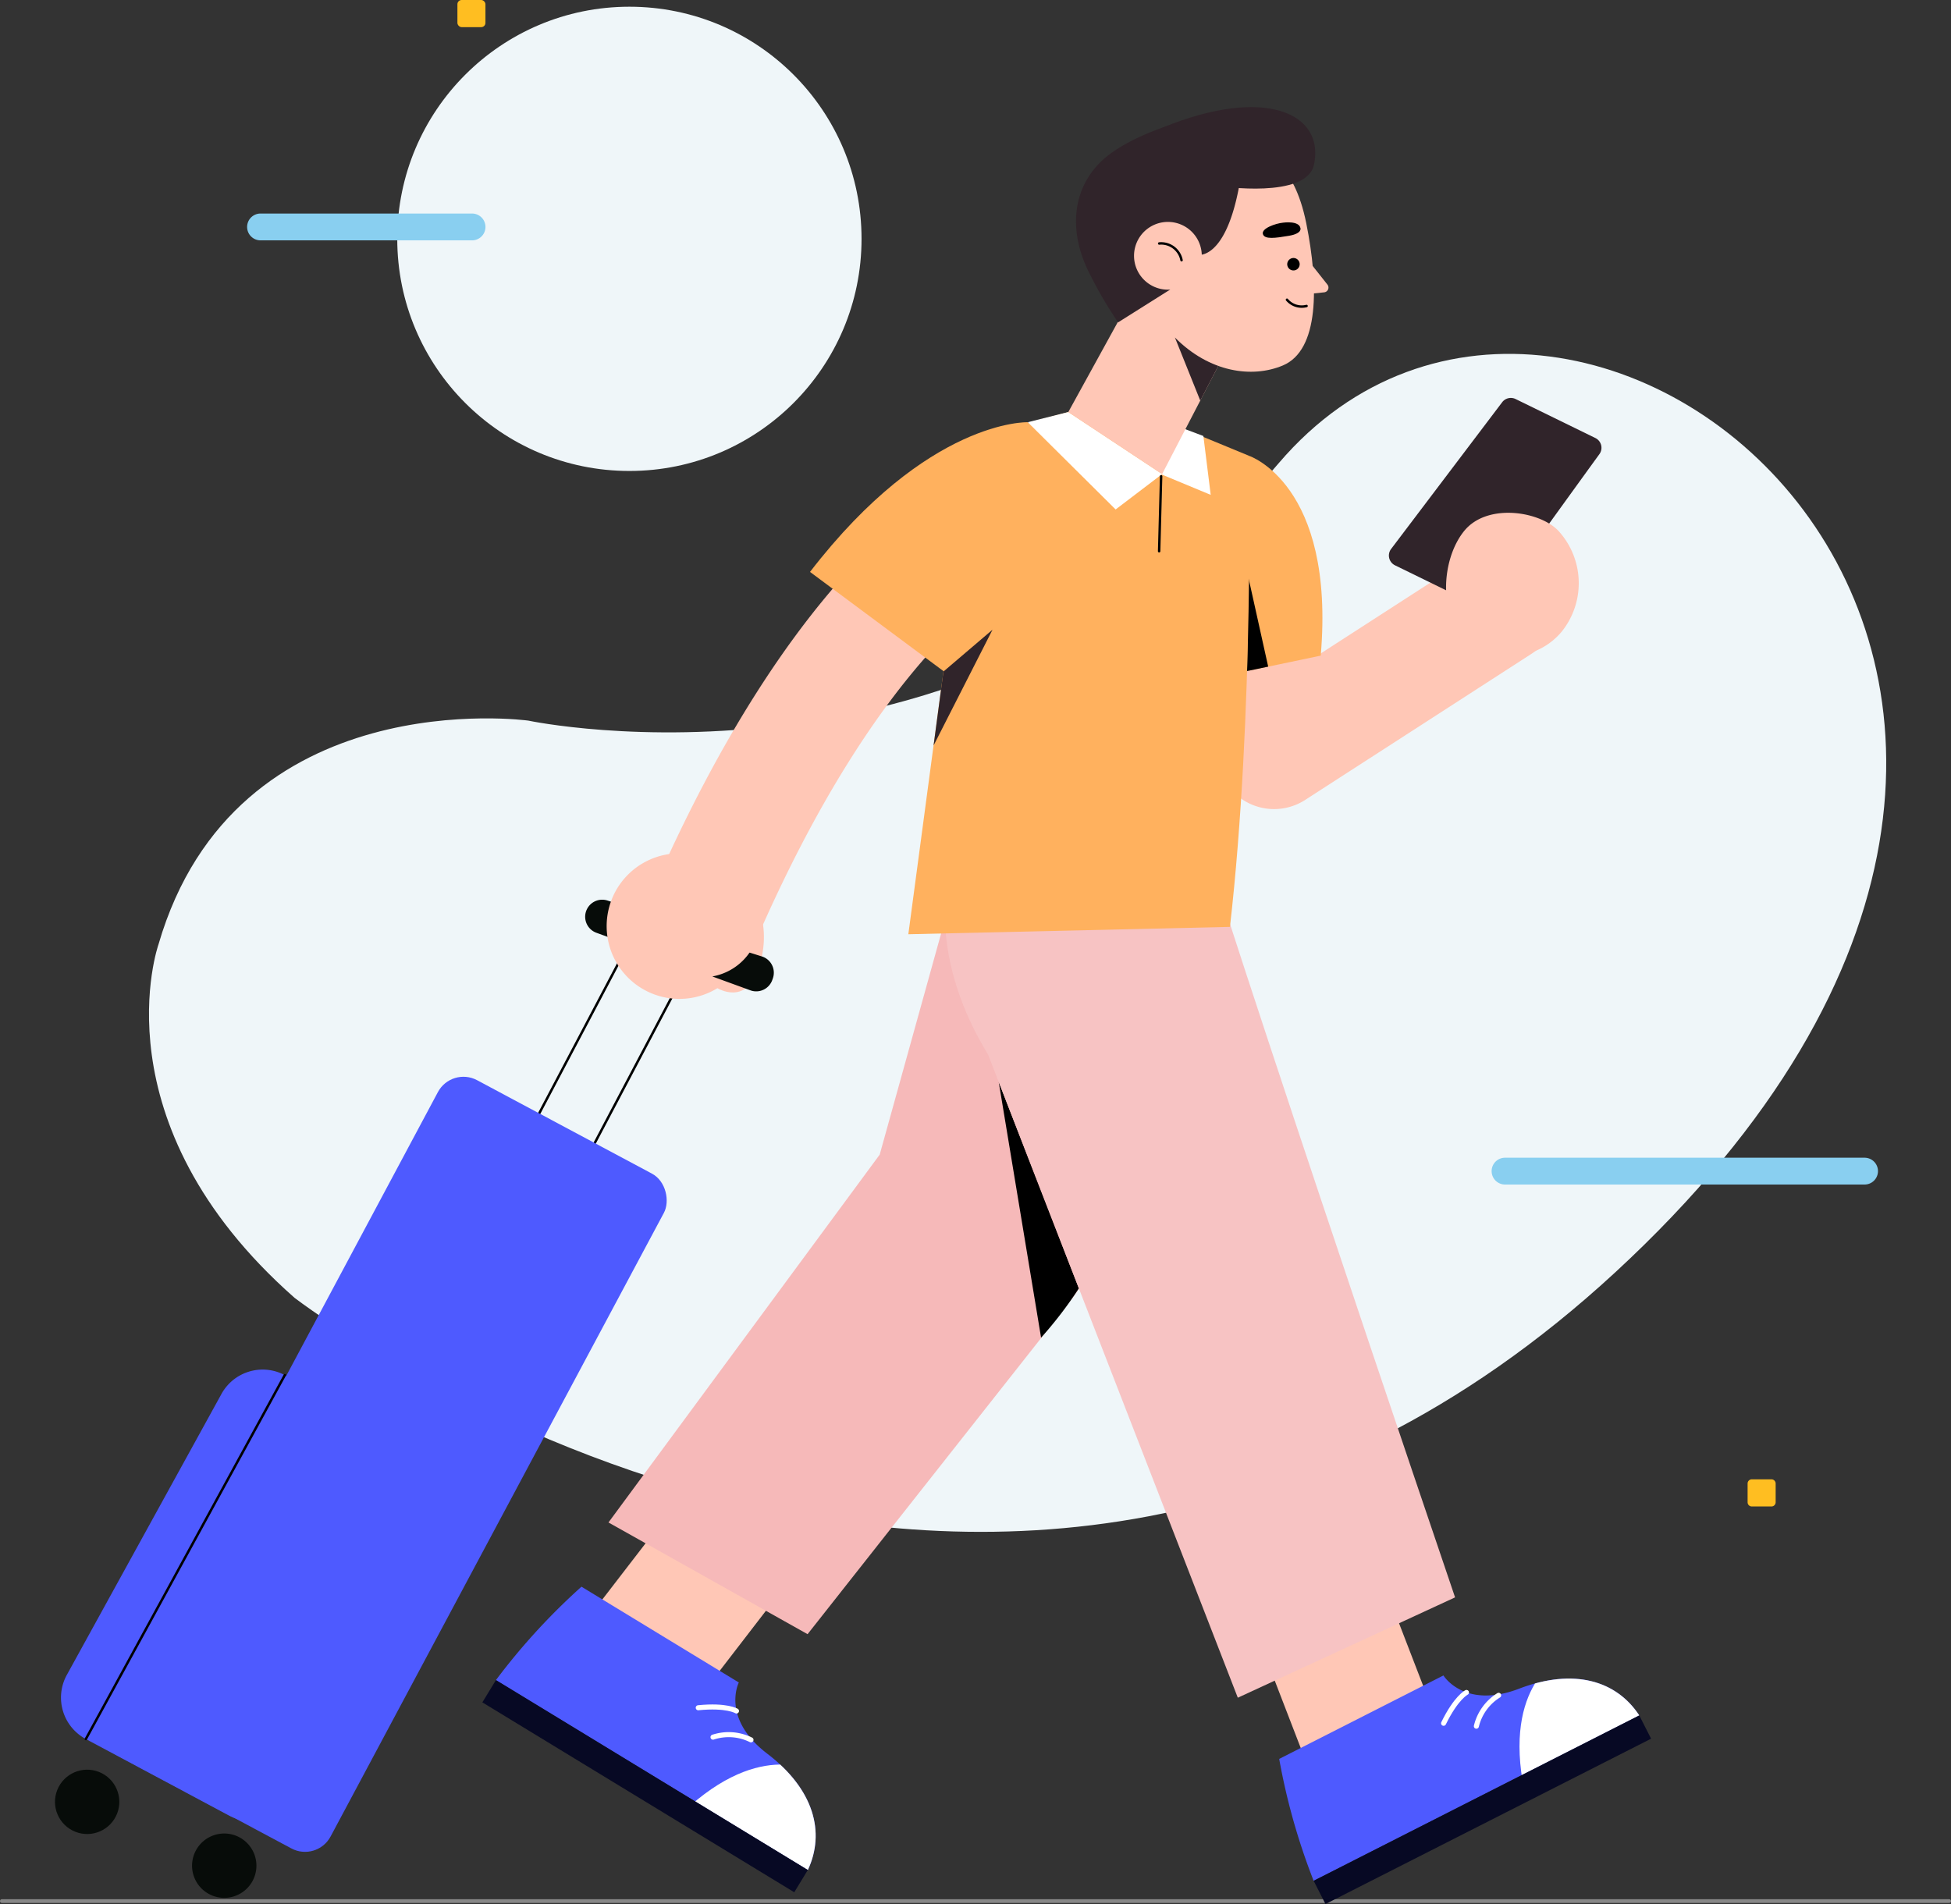 <svg xmlns="http://www.w3.org/2000/svg" xmlns:xlink="http://www.w3.org/1999/xlink" width="261.835" height="255.559" viewBox="0 0 261.835 255.559">
  <rect x="0" y="0" width="261.835" height="255.559" fill="#333333" stroke="none"/>
  <defs>
    <clipPath id="clip-path">
      <path id="Path_27762" data-name="Path 27762" d="M135.509,292.113l21.116,12.857s-2.434,4.789,3.822,9.562,7.806,10.542,5.441,15.611L124.026,304.65A86.6,86.6,0,0,1,135.509,292.113Z" transform="translate(-124.026 -292.113)" fill="#4756df"/>
    </clipPath>
    <clipPath id="clip-path-2">
      <path id="Path_27770" data-name="Path 27770" d="M188.764,310.648l22.041-11.2s2.793,4.589,10.142,1.78,13.073-1.1,16.14,3.582l-43.7,22.2A86.561,86.561,0,0,1,188.764,310.648Z" transform="translate(-188.764 -299.452)" fill="#4756df"/>
    </clipPath>
  </defs>
  <g id="travelling_img" transform="translate(-82.942 -168.644)">
    <g id="Group_5303" data-name="Group 5303" transform="translate(101.467 148.644)">
      <g id="Group_5301" data-name="Group 5301" transform="translate(1.471 20.902)">
        <path id="Path_27755" data-name="Path 27755" d="M114.887,316.907s94.511,72.884,177.207-3.386c87.337-80.553-4.73-155.977-45.14-108.625s-100.7,34.538-100.7,34.538-39.3-5.433-49.624,30.027C96.634,269.461,88.142,293.313,114.887,316.907Z" transform="translate(-95.353 -143.617)" fill="#eff6f9"/>
        <circle id="Ellipse_245" data-name="Ellipse 245" cx="31.155" cy="31.155" r="31.155" transform="translate(33.318)" fill="#eff6f9"/>
      </g>
      <g id="Group_5302" data-name="Group 5302">
        <path id="Path_27756" data-name="Path 27756" d="M133.649,182.209H105.262a1.8,1.8,0,0,1-1.8-1.8h0a1.8,1.8,0,0,1,1.8-1.8h28.387a1.8,1.8,0,0,1,1.8,1.8h0A1.8,1.8,0,0,1,133.649,182.209Z" transform="translate(-88.822 -129.949)" fill="#89cff0"/>
        <path id="Path_27757" data-name="Path 27757" d="M256.37,260.253H208.12a1.8,1.8,0,0,1-1.8-1.8h0a1.8,1.8,0,0,1,1.8-1.8H256.37a1.8,1.8,0,0,1,1.8,1.8h0A1.8,1.8,0,0,1,256.37,260.253Z" transform="translate(-24.66 -81.267)" fill="#89cff0"/>
        <rect id="Rectangle_2983" data-name="Rectangle 2983" width="3.761" height="3.642" rx="0.565" transform="translate(42.863 20)" fill="#ffbe21"/>
        <path id="Rectangle_2984" data-name="Rectangle 2984" d="M.564,0H3.2a.565.565,0,0,1,.565.565V3.078a.565.565,0,0,1-.565.565H.565A.565.565,0,0,1,0,3.078V.564A.564.564,0,0,1,.564,0Z" transform="translate(216.013 218.553)" fill="#ffbe21"/>
      </g>
    </g>
    <g id="Group_5347" data-name="Group 5347" transform="translate(83.192 183.02)">
      <line id="Line_77" data-name="Line 77" x2="261.335" transform="translate(0 240.783)" fill="none" stroke="#888" stroke-linecap="round" stroke-linejoin="round" stroke-width="0.5"/>
      <g id="Group_5346" data-name="Group 5346" transform="translate(5.841 0)">
        <g id="Group_5345" data-name="Group 5345" transform="translate(0)">
          <g id="Group_5320" data-name="Group 5320" transform="translate(58.644 88.616)">
            <g id="Group_5314" data-name="Group 5314" transform="translate(0 14.008)">
              <g id="Group_5311" data-name="Group 5311" transform="translate(0 78.543)">
                <path id="Path_27759" data-name="Path 27759" d="M146.4,314.665l-15.741-9.586L148.9,281.385l15.741,9.586Z" transform="translate(-118.066 -281.385)" fill="#ffc7b6"/>
                <g id="Group_5310" data-name="Group 5310" transform="translate(0 17.419)">
                  <g id="Group_5309" data-name="Group 5309" transform="translate(1.82)">
                    <path id="Path_27760" data-name="Path 27760" d="M135.509,292.113l21.116,12.857s-2.434,4.789,3.822,9.562,7.806,10.542,5.441,15.611L124.026,304.65A86.6,86.6,0,0,1,135.509,292.113Z" transform="translate(-124.026 -292.113)" fill="#4e5aff"/>
                    <g id="Group_5308" data-name="Group 5308" clip-path="url(#clip-path)">
                      <path id="Path_27761" data-name="Path 27761" d="M159.242,307.793s-7.6-4.681-18.527,6.443h0l17.4,10.6S163.234,312.9,159.242,307.793Z" transform="translate(-116.646 -282.942)" fill="#fff"/>
                    </g>
                  </g>
                  <rect id="Rectangle_2986" data-name="Rectangle 2986" width="49.014" height="3.501" transform="matrix(0.854, 0.52, -0.52, 0.854, 1.821, 12.537)" fill="#070924"/>
                  <path id="Path_27763" data-name="Path 27763" d="M145.881,302.593s-1.312-.817-5.133-.435" transform="translate(-111.775 -285.91)" fill="none" stroke="#fff" stroke-linecap="round" stroke-linejoin="round" stroke-width="0.677"/>
                  <path id="Path_27764" data-name="Path 27764" d="M147.063,305.05a6.727,6.727,0,0,0-5.094-.361" transform="translate(-111.013 -284.493)" fill="none" stroke="#fff" stroke-linecap="round" stroke-linejoin="round" stroke-width="0.677"/>
                </g>
              </g>
              <g id="Group_5313" data-name="Group 5313" transform="translate(16.925)">
                <g id="Group_5312" data-name="Group 5312">
                  <path id="Path_27765" data-name="Path 27765" d="M180.272,233.015l-10.543,37.972-36.4,49.371,26.721,14.992,34.736-44.05a39.378,39.378,0,0,0,5.49-9.359l6.956-22.126Z" transform="translate(-133.328 -233.015)" fill="#f6b9b9"/>
                </g>
                <path id="Path_27766" data-name="Path 27766" d="M176.337,278.092l-10.754-27.7,5.683,34.322A53.459,53.459,0,0,0,176.337,278.092Z" transform="translate(-113.208 -222.174)"/>
              </g>
            </g>
            <g id="Group_5319" data-name="Group 5319" transform="translate(62.073)">
              <g id="Group_5318" data-name="Group 5318" transform="translate(38.507 99.284)">
                <path id="Path_27767" data-name="Path 27767" d="M212.6,314.888l-16.432,8.346-11.325-29.357,16.432-8.346Z" transform="translate(-184.847 -285.531)" fill="#ffc7b6"/>
                <g id="Group_5317" data-name="Group 5317" transform="translate(6.361 22.604)">
                  <g id="Group_5316" data-name="Group 5316">
                    <path id="Path_27768" data-name="Path 27768" d="M188.764,310.648l22.041-11.2s2.793,4.589,10.142,1.78,13.073-1.1,16.14,3.582l-43.7,22.2A86.561,86.561,0,0,1,188.764,310.648Z" transform="translate(-188.764 -299.452)" fill="#4e5aff"/>
                    <g id="Group_5315" data-name="Group 5315" clip-path="url(#clip-path-2)">
                      <path id="Path_27769" data-name="Path 27769" d="M213.876,298.113s-7.979,4-4.266,19.148h0l18.162-9.225S220.319,297.407,213.876,298.113Z" transform="translate(-176.375 -300.308)" fill="#fff"/>
                    </g>
                  </g>
                  <rect id="Rectangle_2987" data-name="Rectangle 2987" width="49.014" height="3.501" transform="translate(4.624 27.557) rotate(-26.927)" fill="#070924"/>
                  <path id="Path_27771" data-name="Path 27771" d="M205.421,300.855s-1.385.687-3.071,4.137" transform="translate(-180.289 -298.577)" fill="none" stroke="#fff" stroke-linecap="round" stroke-linejoin="round" stroke-width="0.677"/>
                  <path id="Path_27772" data-name="Path 27772" d="M208.048,301.092a6.734,6.734,0,0,0-2.988,4.144" transform="translate(-178.599 -298.429)" fill="none" stroke="#fff" stroke-linecap="round" stroke-linejoin="round" stroke-width="0.677"/>
                </g>
              </g>
              <path id="Path_27773" data-name="Path 27773" d="M200.445,349.26l-33.505-86.3c-12.721-20.919-.578-35.668-.578-35.668l26.68-2.9c0,3.858,36.561,111.4,36.561,111.4Z" transform="translate(-161.132 -224.388)" fill="#f7c3c3"/>
            </g>
          </g>
          <g id="Group_5338" data-name="Group 5338" transform="translate(0 39.041)">
            <g id="Group_5327" data-name="Group 5327" transform="translate(153.927)">
              <g id="Group_5325" data-name="Group 5325" transform="translate(0)">
                <path id="Path_27774" data-name="Path 27774" d="M192.554,243.05a7.7,7.7,0,0,1-7.62-6.661l-3.278-24.211a7.691,7.691,0,0,1,15.244-2.062l1.653,12.214,20.221-13.057a7.692,7.692,0,1,1,8.345,12.924l-30.391,19.623A7.708,7.708,0,0,1,192.554,243.05Z" transform="translate(-181.585 -187.872)" fill="#ffc7b6"/>
                <g id="Group_5324" data-name="Group 5324" transform="translate(26.383)">
                  <g id="Group_5321" data-name="Group 5321">
                    <path id="Path_27775" data-name="Path 27775" d="M226.077,201.4c-3.03,4.165-11.821,16.361-14.4,19.937a1.459,1.459,0,0,1-1.825.455l-11.2-5.475a1.463,1.463,0,0,1-.524-2.2l14.9-19.687a1.46,1.46,0,0,1,1.807-.432l10.7,5.23A1.457,1.457,0,0,1,226.077,201.4Z" transform="translate(-197.833 -193.857)" fill="#30242a"/>
                  </g>
                  <g id="Group_5323" data-name="Group 5323" transform="translate(7.67 15.41)">
                    <g id="Group_5322" data-name="Group 5322">
                      <path id="Path_27776" data-name="Path 27776" d="M218.137,219.222a9.055,9.055,0,0,1-12.739,1.314c-3.881-3.155-3.563-10.874-.408-14.755s10.5-2.592,12.821.187A10.4,10.4,0,0,1,218.137,219.222Z" transform="translate(-202.557 -203.348)" fill="#ffc7b6"/>
                    </g>
                  </g>
                </g>
              </g>
              <g id="Group_5326" data-name="Group 5326" transform="translate(1.114 7.753)">
                <path id="Path_27777" data-name="Path 27777" d="M188.748,198.632s11.617,3.8,9.64,26.827l-16.118,3.376Z" transform="translate(-182.271 -198.632)" fill="#ffb15e"/>
                <path id="Path_27778" data-name="Path 27778" d="M186.11,221.443s.084-3.075.067-13.054l2.764,12.461Z" transform="translate(-179.876 -192.546)"/>
              </g>
            </g>
            <path id="Path_27779" data-name="Path 27779" d="M179.582,195.019l-12.56,3.384-8.91,66.705,43.163-.987c3.265-28.48,2.543-63.235,2.543-63.235l-11.846-4.891Z" transform="translate(-42.299 -193.133)" fill="#ffb15e"/>
            <g id="Group_5337" data-name="Group 5337" transform="translate(0 3.251)">
              <g id="Group_5333" data-name="Group 5333" transform="translate(0 57.862)">
                <g id="Group_5330" data-name="Group 5330" transform="translate(0 12.872)">
                  <g id="Group_5328" data-name="Group 5328" transform="translate(64.109)">
                    <line id="Line_80" data-name="Line 80" x1="13.788" y2="26.137" transform="translate(7.044 4.75)" fill="none" stroke="#000" stroke-linecap="round" stroke-linejoin="round" stroke-width="0.327"/>
                    <line id="Line_81" data-name="Line 81" x1="13.788" y2="26.137" fill="none" stroke="#000" stroke-linecap="round" stroke-linejoin="round" stroke-width="0.327"/>
                  </g>
                  <g id="Group_5329" data-name="Group 5329" transform="translate(0 15.747)">
                    <rect id="Rectangle_2988" data-name="Rectangle 2988" width="34.389" height="102.687" rx="3.885" transform="translate(36.441 106.775) rotate(-151.88)" fill="#4e5aff"/>
                    <path id="Path_27780" data-name="Path 27780" d="M91.415,323.755l19.2,10.261a6.309,6.309,0,0,0,8.538-2.592l20.755-37.714a6.307,6.307,0,0,0-2.59-8.536l-19.2-10.262a6.309,6.309,0,0,0-8.538,2.592L88.825,315.217A6.309,6.309,0,0,0,91.415,323.755Z" transform="translate(-85.985 -233.494)" fill="#4e5aff"/>
                    <line id="Line_82" data-name="Line 82" x1="26.702" y2="48.842" transform="translate(5.43 41.418)" fill="none" stroke="#000" stroke-linecap="round" stroke-linejoin="round" stroke-width="0.327"/>
                    <path id="Path_27781" data-name="Path 27781" d="M98.931,316.424a4.319,4.319,0,1,0,4.711-3.891A4.32,4.32,0,0,0,98.931,316.424Z" transform="translate(-79.228 -209.573)" fill="#070c09"/>
                    <circle id="Ellipse_246" data-name="Ellipse 246" cx="4.319" cy="4.319" r="4.319" transform="matrix(0.369, -0.929, 0.929, 0.369, 0, 101.111)" fill="#070c09"/>
                  </g>
                </g>
                <g id="Group_5332" data-name="Group 5332" transform="translate(72.441)">
                  <path id="Path_27782" data-name="Path 27782" d="M134.377,235.434l4.888,1.541a2.286,2.286,0,0,1,1.469,2.944l-.076.214a2.287,2.287,0,0,1-2.939,1.387l-4.813-1.755a2.287,2.287,0,0,1-1.234-3.225h0A2.285,2.285,0,0,1,134.377,235.434Z" transform="translate(-131.402 -229.102)" fill="#070c09"/>
                  <g id="Group_5331" data-name="Group 5331" transform="translate(2.882)">
                    <path id="Path_27783" data-name="Path 27783" d="M143.321,249.462s3.772,2.366,5.472-2.47,1.221-12.019-8.047-15.293Z" transform="translate(-128.455 -231.365)" fill="#ffc7b6"/>
                    <path id="Path_27784" data-name="Path 27784" d="M133.51,238.741a9.767,9.767,0,1,1,6.912,11.959A9.767,9.767,0,0,1,133.51,238.741Z" transform="translate(-133.176 -231.493)" fill="#ffc7b6"/>
                  </g>
                  <path id="Path_27785" data-name="Path 27785" d="M144.141,239.11l4.888,1.541A2.288,2.288,0,0,1,150.5,243.6l-.076.214a2.287,2.287,0,0,1-2.939,1.385l-4.811-1.755a2.285,2.285,0,0,1-1.236-3.223h0A2.288,2.288,0,0,1,144.141,239.11Z" transform="translate(-125.312 -226.809)" fill="#070c09"/>
                </g>
              </g>
              <g id="Group_5336" data-name="Group 5336" transform="translate(80.485)">
                <g id="Group_5334" data-name="Group 5334" transform="translate(0 7.1)">
                  <path id="Path_27786" data-name="Path 27786" d="M144.045,267.635a7.7,7.7,0,0,1-7.055-10.746c19.463-45,39.46-55,41.674-55.986a7.691,7.691,0,0,1,6.4,13.987c-.563.292-17.128,9.192-33.955,48.106A7.693,7.693,0,0,1,144.045,267.635Z" transform="translate(-136.356 -200.232)" fill="#ffc7b6"/>
                </g>
                <g id="Group_5335" data-name="Group 5335" transform="translate(22.132)">
                  <path id="Path_27787" data-name="Path 27787" d="M179.208,195.86s-13.391-.461-29.222,20.093l20.471,15.216L184.6,210.6Z" transform="translate(-149.986 -195.859)" fill="#ffb15e"/>
                  <path id="Path_27788" data-name="Path 27788" d="M161.522,218.628h0l6.589-5.618L160.2,228.553Z" transform="translate(-143.617 -185.161)" fill="#30242a"/>
                </g>
              </g>
            </g>
          </g>
          <g id="Group_5344" data-name="Group 5344" transform="translate(131.84)">
            <g id="Group_5339" data-name="Group 5339" transform="translate(0 40.928)">
              <path id="Path_27789" data-name="Path 27789" d="M173.425,195.019l-5.443,1.364,11.793,11.711,6.239-4.75Z" transform="translate(-167.982 -195.019)" fill="#fff"/>
              <path id="Path_27790" data-name="Path 27790" d="M178.969,202.591l6.713,2.79-.984-7.9-3.348-1.258Z" transform="translate(-161.129 -194.266)" fill="#fff"/>
              <line id="Line_83" data-name="Line 83" x1="0.267" y2="10.062" transform="translate(17.631 8.619)" fill="none" stroke="#000" stroke-linecap="round" stroke-linejoin="round" stroke-width="0.327"/>
            </g>
            <g id="Group_5343" data-name="Group 5343" transform="translate(5.443)">
              <path id="Path_27791" data-name="Path 27791" d="M195.746,189.781l-11.823,22.787-12.59-8.325,13.207-24.012Z" transform="translate(-171.334 -163.316)" fill="#ffc7b6"/>
              <path id="Path_27792" data-name="Path 27792" d="M180.145,188.859l3.4,8.468,3.762-7.25Z" transform="translate(-165.838 -157.934)" fill="#30242a"/>
              <path id="Path_27793" data-name="Path 27793" d="M193.794,173.785s3.956.753,5.646,9.134,1.741,17.043-3.14,19.094c-4.149,1.744-9.86.919-14.486-3.751l-4.344-14.523Z" transform="translate(-167.507 -167.337)" fill="#ffc7b6"/>
              <path id="Path_27794" data-name="Path 27794" d="M188.365,188.861s3.6.684,5.451-8.965c0,0,.805-11.824-10.264-8.1,0,0-5.227,1.734-8.057,4.383-4.376,4.1-4.4,10.1-1.6,15.406a55.16,55.16,0,0,0,3.725,6.338l7.434-4.683Z" transform="translate(-170.937 -169.032)" fill="#30242a"/>
              <path id="Path_27795" data-name="Path 27795" d="M191.254,182.337l2.759,3.485a.644.644,0,0,1-.437,1.041l-2.853.3Z" transform="translate(-159.24 -162.003)" fill="#ffc7b6"/>
              <g id="Group_5340" data-name="Group 5340" transform="translate(8.818 15.408)">
                <path id="Path_27796" data-name="Path 27796" d="M185.754,184.829a4.547,4.547,0,1,1-3.464-5.419A4.548,4.548,0,0,1,185.754,184.829Z" transform="translate(-176.765 -179.303)" fill="#ffc7b6"/>
                <path id="Path_27797" data-name="Path 27797" d="M178.845,181.09a2.783,2.783,0,0,1,3,2.244" transform="translate(-175.467 -178.193)" fill="none" stroke="#000" stroke-linecap="round" stroke-linejoin="round" stroke-width="0.327"/>
              </g>
              <g id="Group_5342" data-name="Group 5342" transform="translate(26.096 15.466)">
                <g id="Group_5341" data-name="Group 5341">
                  <path id="Path_27798" data-name="Path 27798" d="M190.131,179.383s2.135-.312,2.332.731c0,0,.274.721-1.541,1.029s-3.285.521-3.5-.235S189.128,179.479,190.131,179.383Z" transform="translate(-187.406 -179.339)"/>
                  <path id="Path_27799" data-name="Path 27799" d="M189.441,182.983a.835.835,0,1,0,.982-.682A.843.843,0,0,0,189.441,182.983Z" transform="translate(-186.146 -177.501)"/>
                  <path id="Path_27800" data-name="Path 27800" d="M192.034,186.576a2.583,2.583,0,0,1-2.627-.84" transform="translate(-186.157 -175.349)" fill="none" stroke="#000" stroke-linecap="round" stroke-linejoin="round" stroke-width="0.327"/>
                </g>
              </g>
              <path id="Path_27801" data-name="Path 27801" d="M186.835,180.424s11.626,1.76,12.622-2.877c1.481-6.908-6.568-10.628-20.354-4.97Z" transform="translate(-166.488 -169.814)" fill="#30242a"/>
            </g>
          </g>
        </g>
      </g>
    </g>
  </g>
</svg>
